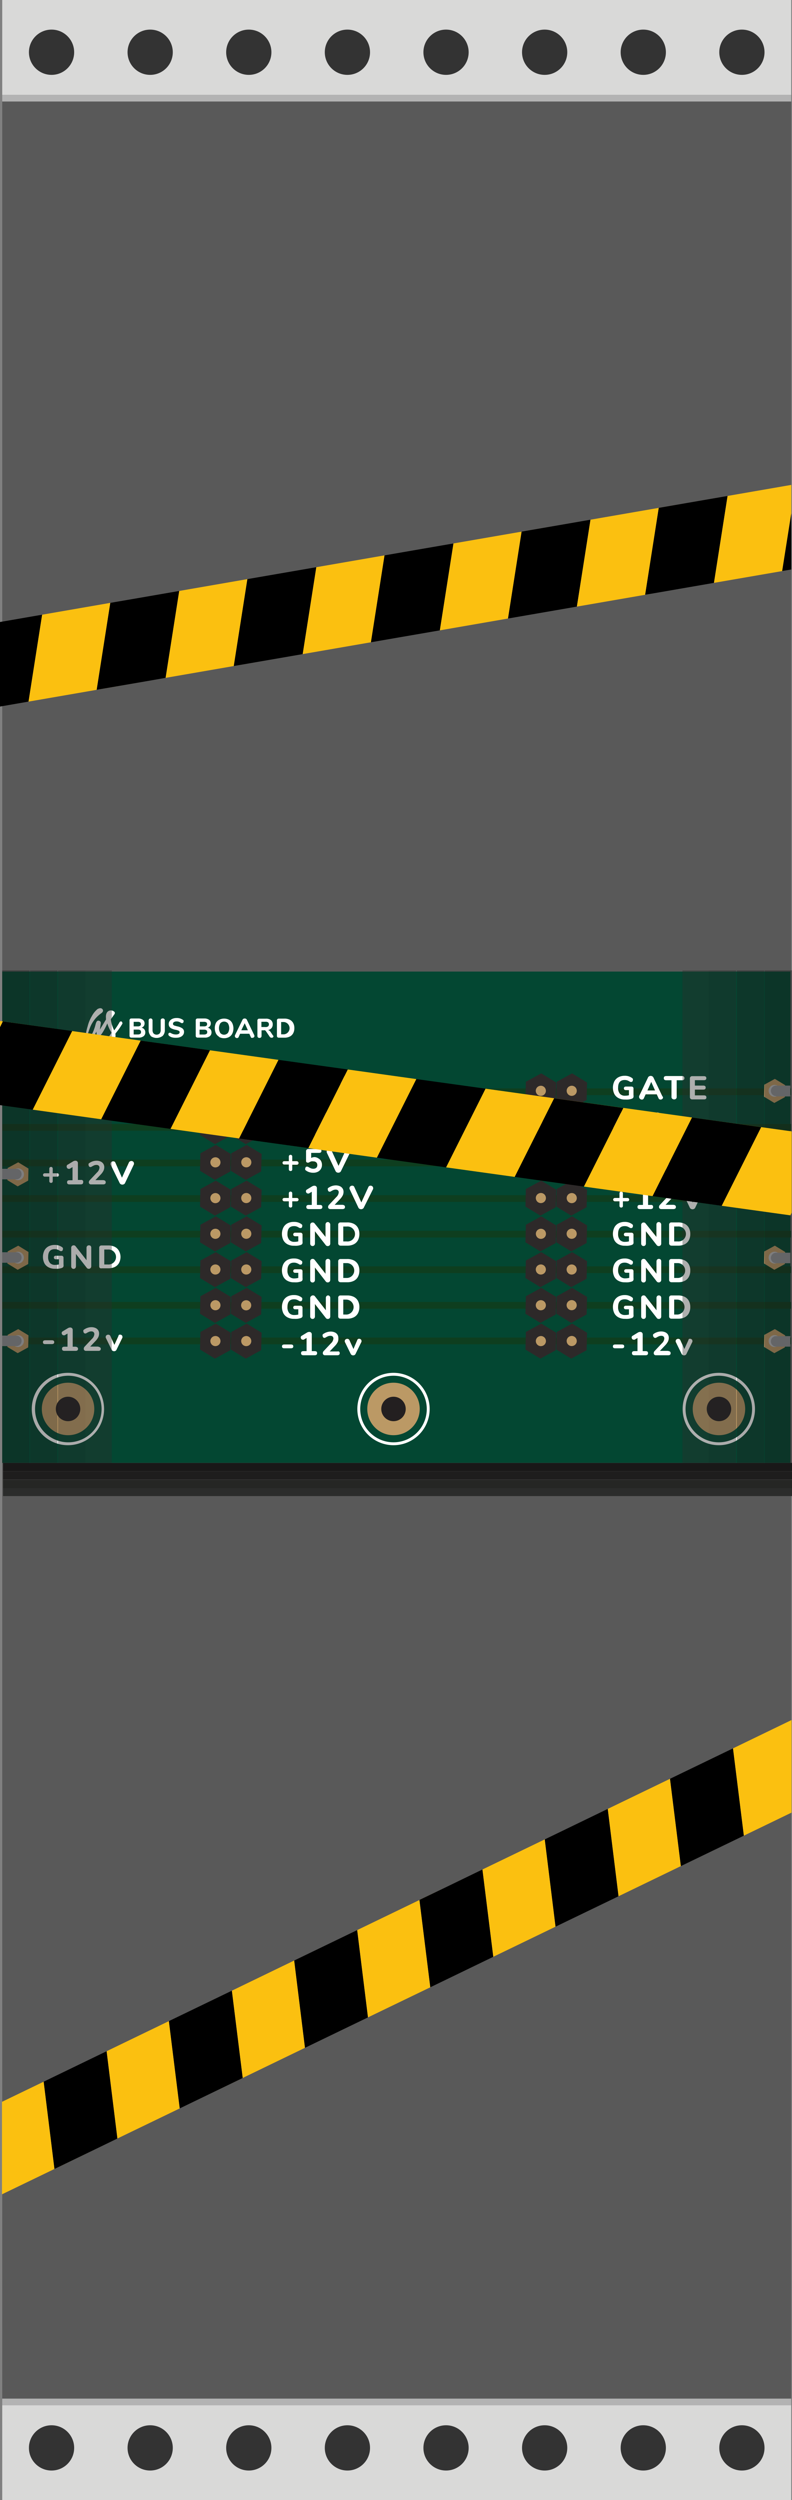 <svg xmlns="http://www.w3.org/2000/svg" width="120.46" height="380" viewBox="0 0 120.46 380">
  <rect x="0" y="0" width="120.46" height="380" fill="#808080" stroke="none"/>
  <title>as-BlankPanelSpecial3</title>
  <g id="Layer_1" data-name="Layer 1">
    <g>
      <rect id="rect1709" x="0.34" width="120" height="380" style="fill: #333;opacity: 0.5"/>
      <g>
        <rect id="rect1709-2" x="0.46" y="226.13" width="120" height="1.26" style="fill: #2b2c2b"/>
        <rect id="rect1709-3" x="0.46" y="224.92" width="120" height="1.26" style="fill: #252624"/>
        <rect id="rect1709-4" x="0.46" y="223.63" width="120" height="1.26" style="fill: #1e1d1d"/>
        <rect id="rect1709-5" x="0.46" y="222.35" width="120" height="1.26" style="fill: #191818"/>
      </g>
      <rect x="0.34" y="147.67" width="119.87" height="74.67" style="fill: #034732"/>
      <rect id="rect1806-5" x="0.34" y="165.43" width="119.97" height="1.02" style="fill: #0e3e1f"/>
      <rect id="rect1806-6" x="0.34" y="170.84" width="119.97" height="1.02" style="fill: #0e3e1f"/>
      <rect id="rect1806-7" x="0.34" y="176.25" width="119.97" height="1.02" style="fill: #0e3e1f"/>
      <rect id="rect1806-8" x="0.34" y="181.66" width="119.97" height="1.02" style="fill: #0e3e1f"/>
      <rect id="rect1806-9" x="0.34" y="187.07" width="119.97" height="1.02" style="fill: #0e3e1f"/>
      <rect id="rect1806-10" x="0.34" y="192.48" width="119.97" height="1.02" style="fill: #0e3e1f"/>
      <rect id="rect1806-11" x="0.34" y="197.89" width="119.97" height="1.02" style="fill: #0e3e1f"/>
      <rect id="rect1806-12" x="0.34" y="203.3" width="119.97" height="1.02" style="fill: #0e3e1f"/>
      <g>
        <g>
          <g>
            <polygon points="35.1 164.53 32.82 163.14 30.48 164.42 30.42 167.09 32.7 168.48 35.03 167.2 35.1 164.53" style="fill: #2d2929"/>
            <circle cx="32.44" cy="165.8" r="0.77" transform="translate(-125.73 107.32) rotate(-58.68)" style="fill: #bb9965"/>
          </g>
          <g>
            <polygon points="39.79 164.53 37.51 163.14 35.17 164.42 35.1 167.09 37.38 168.48 39.72 167.2 39.79 164.53" style="fill: #2d2929"/>
            <circle cx="37.12" cy="165.8" r="0.77" transform="translate(-123.48 111.33) rotate(-58.68)" style="fill: #bb9965"/>
          </g>
        </g>
        <g>
          <g>
            <polygon points="35.1 169.96 32.82 168.57 30.48 169.85 30.42 172.52 32.7 173.91 35.03 172.63 35.1 169.96" style="fill: #2d2929"/>
            <circle cx="32.43" cy="171.23" r="0.77" transform="translate(-130.37 109.93) rotate(-58.68)" style="fill: #bb9965"/>
          </g>
          <g>
            <polygon points="39.79 169.96 37.51 168.57 35.17 169.85 35.1 172.52 37.38 173.91 39.72 172.63 39.79 169.96" style="fill: #2d2929"/>
            <circle cx="37.12" cy="171.23" r="0.77" transform="translate(-128.12 113.94) rotate(-58.68)" style="fill: #bb9965"/>
          </g>
        </g>
        <g>
          <g>
            <polygon points="35.1 175.39 32.82 174.01 30.48 175.29 30.42 177.95 32.7 179.34 35.03 178.06 35.1 175.39" style="fill: #2d2929"/>
            <circle cx="32.43" cy="176.66" r="0.77" transform="translate(-135.01 112.54) rotate(-58.68)" style="fill: #bb9965"/>
          </g>
          <g>
            <polygon points="39.79 175.39 37.51 174.01 35.17 175.29 35.1 177.95 37.38 179.34 39.72 178.06 39.79 175.39" style="fill: #2d2929"/>
            <circle cx="37.12" cy="176.66" r="0.77" transform="translate(-132.75 116.54) rotate(-58.68)" style="fill: #bb9965"/>
          </g>
        </g>
        <g>
          <g>
            <polygon points="35.1 180.83 32.82 179.44 30.48 180.72 30.42 183.39 32.7 184.77 35.03 183.49 35.1 180.83" style="fill: #2d2929"/>
            <circle cx="32.43" cy="182.1" r="0.77" transform="translate(-139.66 115.15) rotate(-58.68)" style="fill: #bb9965"/>
          </g>
          <g>
            <polygon points="39.79 180.83 37.51 179.44 35.17 180.72 35.1 183.39 37.38 184.77 39.72 183.49 39.79 180.83" style="fill: #2d2929"/>
            <circle cx="37.13" cy="182.09" r="0.77" transform="translate(-137.4 119.16) rotate(-58.68)" style="fill: #bb9965"/>
          </g>
        </g>
        <g>
          <g>
            <polygon points="35.1 186.26 32.82 184.87 30.48 186.15 30.42 188.82 32.7 190.21 35.03 188.93 35.1 186.26" style="fill: #2d2929"/>
            <circle cx="32.43" cy="187.53" r="0.77" transform="translate(-144.3 117.75) rotate(-58.68)" style="fill: #bb9965"/>
          </g>
          <g>
            <polygon points="39.79 186.26 37.51 184.87 35.17 186.15 35.1 188.82 37.38 190.21 39.72 188.93 39.79 186.26" style="fill: #2d2929"/>
            <circle cx="37.12" cy="187.53" r="0.77" transform="translate(-142.04 121.75) rotate(-58.68)" style="fill: #bb9965"/>
          </g>
        </g>
        <g>
          <g>
            <polygon points="35.1 191.69 32.82 190.31 30.48 191.59 30.42 194.25 32.7 195.64 35.03 194.36 35.1 191.69" style="fill: #2d2929"/>
            <circle cx="32.43" cy="192.95" r="0.77" transform="translate(-148.93 120.36) rotate(-58.68)" style="fill: #bb9965"/>
          </g>
          <g>
            <polygon points="39.79 191.69 37.51 190.31 35.17 191.59 35.1 194.25 37.38 195.64 39.72 194.36 39.79 191.69" style="fill: #2d2929"/>
            <circle cx="37.12" cy="192.96" r="0.77" transform="translate(-146.68 124.36) rotate(-58.68)" style="fill: #bb9965"/>
          </g>
        </g>
        <g>
          <g>
            <polygon points="35.1 197.12 32.82 195.74 30.48 197.02 30.42 199.68 32.7 201.07 35.03 199.79 35.1 197.12" style="fill: #2d2929"/>
            <circle cx="32.43" cy="198.39" r="0.77" transform="translate(-153.57 122.96) rotate(-58.68)" style="fill: #bb9965"/>
          </g>
          <g>
            <polygon points="39.79 197.12 37.51 195.74 35.17 197.02 35.1 199.68 37.38 201.07 39.72 199.79 39.79 197.12" style="fill: #2d2929"/>
            <circle cx="37.11" cy="198.39" r="0.77" transform="translate(-151.33 126.97) rotate(-58.68)" style="fill: #bb9965"/>
          </g>
        </g>
        <g>
          <g>
            <polygon points="35.1 202.56 32.82 201.17 30.48 202.45 30.42 205.12 32.7 206.5 35.03 205.22 35.1 202.56" style="fill: #2d2929"/>
            <circle cx="32.43" cy="203.83" r="0.77" transform="translate(-158.22 125.58) rotate(-58.68)" style="fill: #bb9965"/>
          </g>
          <g>
            <polygon points="39.79 202.56 37.51 201.17 35.17 202.45 35.1 205.12 37.38 206.5 39.72 205.22 39.79 202.56" style="fill: #2d2929"/>
            <circle cx="37.12" cy="203.83" r="0.77" transform="translate(-155.97 129.59) rotate(-58.68)" style="fill: #bb9965"/>
          </g>
        </g>
      </g>
      <g>
        <g>
          <g>
            <polygon points="84.6 164.53 82.32 163.14 79.98 164.42 79.92 167.09 82.19 168.48 84.53 167.2 84.6 164.53" style="fill: #2d2929"/>
            <circle cx="81.93" cy="165.8" r="0.77" transform="translate(-101.97 149.6) rotate(-58.68)" style="fill: #bb9965"/>
          </g>
          <g>
            <polygon points="89.29 164.53 87.01 163.14 84.67 164.42 84.61 167.09 86.88 168.48 89.22 167.2 89.29 164.53" style="fill: #2d2929"/>
            <circle cx="86.62" cy="165.79" r="0.77" transform="translate(-99.7 153.61) rotate(-58.68)" style="fill: #bb9965"/>
          </g>
        </g>
        <g>
          <g>
            <polygon points="84.6 169.96 82.32 168.57 79.98 169.85 79.92 172.52 82.19 173.91 84.53 172.63 84.6 169.96" style="fill: #2d2929"/>
            <circle cx="81.93" cy="171.23" r="0.77" transform="translate(-106.61 152.21) rotate(-58.68)" style="fill: #bb9965"/>
          </g>
          <g>
            <polygon points="89.29 169.96 87.01 168.57 84.67 169.85 84.61 172.52 86.88 173.91 89.22 172.63 89.29 169.96" style="fill: #2d2929"/>
            <circle cx="86.61" cy="171.23" r="0.77" transform="translate(-104.35 156.21) rotate(-58.68)" style="fill: #bb9965"/>
          </g>
        </g>
        <g>
          <g>
            <polygon points="84.6 175.39 82.32 174.01 79.98 175.29 79.92 177.95 82.19 179.34 84.53 178.06 84.6 175.39" style="fill: #2d2929"/>
            <circle cx="81.92" cy="176.66" r="0.77" transform="translate(-111.24 154.81) rotate(-58.68)" style="fill: #bb9965"/>
          </g>
          <g>
            <polygon points="89.29 175.39 87.01 174.01 84.67 175.29 84.61 177.95 86.88 179.34 89.22 178.06 89.29 175.39" style="fill: #2d2929"/>
            <circle cx="86.61" cy="176.66" r="0.77" transform="translate(-108.99 158.82) rotate(-58.68)" style="fill: #bb9965"/>
          </g>
        </g>
        <g>
          <g>
            <polygon points="84.6 180.83 82.32 179.44 79.98 180.72 79.92 183.39 82.19 184.77 84.53 183.49 84.6 180.83" style="fill: #2d2929"/>
            <circle cx="81.93" cy="182.09" r="0.77" transform="translate(-115.88 157.43) rotate(-58.68)" style="fill: #bb9965"/>
          </g>
          <g>
            <polygon points="89.29 180.83 87.01 179.44 84.67 180.72 84.61 183.39 86.88 184.77 89.22 183.49 89.29 180.83" style="fill: #2d2929"/>
            <circle cx="86.62" cy="182.1" r="0.77" transform="translate(-113.63 161.44) rotate(-58.68)" style="fill: #bb9965"/>
          </g>
        </g>
        <g>
          <g>
            <polygon points="84.6 186.26 82.32 184.87 79.98 186.15 79.92 188.82 82.19 190.21 84.53 188.93 84.6 186.26" style="fill: #2d2929"/>
            <circle cx="81.93" cy="187.53" r="0.77" transform="translate(-120.52 160.04) rotate(-58.68)" style="fill: #bb9965"/>
          </g>
          <g>
            <polygon points="89.29 186.26 87.01 184.87 84.67 186.15 84.61 188.82 86.88 190.21 89.22 188.93 89.29 186.26" style="fill: #2d2929"/>
            <circle cx="86.62" cy="187.53" r="0.77" transform="translate(-118.28 164.04) rotate(-58.68)" style="fill: #bb9965"/>
          </g>
        </g>
        <g>
          <g>
            <polygon points="84.6 191.69 82.32 190.31 79.98 191.59 79.92 194.25 82.19 195.64 84.53 194.36 84.6 191.69" style="fill: #2d2929"/>
            <circle cx="81.93" cy="192.96" r="0.77" transform="translate(-125.17 162.64) rotate(-58.68)" style="fill: #bb9965"/>
          </g>
          <g>
            <polygon points="89.29 191.69 87.01 190.31 84.67 191.59 84.61 194.25 86.88 195.64 89.22 194.36 89.29 191.69" style="fill: #2d2929"/>
            <circle cx="86.62" cy="192.96" r="0.77" transform="translate(-122.92 166.65) rotate(-58.68)" style="fill: #bb9965"/>
          </g>
        </g>
        <g>
          <g>
            <polygon points="84.6 197.12 82.32 195.74 79.98 197.02 79.92 199.68 82.19 201.07 84.53 199.79 84.6 197.12" style="fill: #2d2929"/>
            <circle cx="81.93" cy="198.39" r="0.77" transform="translate(-129.81 165.25) rotate(-58.68)" style="fill: #bb9965"/>
          </g>
          <g>
            <polygon points="89.29 197.12 87.01 195.74 84.67 197.02 84.61 199.68 86.88 201.07 89.22 199.79 89.29 197.12" style="fill: #2d2929"/>
            <circle cx="86.62" cy="198.38" r="0.77" transform="translate(-127.55 169.25) rotate(-58.68)" style="fill: #bb9965"/>
          </g>
        </g>
        <g>
          <g>
            <polygon points="84.6 202.56 82.32 201.17 79.98 202.45 79.92 205.12 82.19 206.5 84.53 205.22 84.6 202.56" style="fill: #2d2929"/>
            <circle cx="81.93" cy="203.83" r="0.77" transform="translate(-134.45 167.87) rotate(-58.68)" style="fill: #bb9965"/>
          </g>
          <g>
            <polygon points="89.29 202.56 87.01 201.17 84.67 202.45 84.61 205.12 86.88 206.5 89.22 205.22 89.29 202.56" style="fill: #2d2929"/>
            <circle cx="86.62" cy="203.82" r="0.77" transform="translate(-132.19 171.87) rotate(-58.68)" style="fill: #bb9965"/>
          </g>
        </g>
      </g>
      <g>
        <g>
          <path d="M45.6,165.23a.28.28,0,0,1,.08.21v1a1.16,1.16,0,0,1,0,.31.35.35,0,0,1-.11.17.69.69,0,0,1-.24.11,2.88,2.88,0,0,1-.45.09,3.47,3.47,0,0,1-.48,0,2,2,0,0,1-1-.22,1.5,1.5,0,0,1-.63-.62,2.22,2.22,0,0,1,0-1.92,1.51,1.51,0,0,1,.62-.63,2,2,0,0,1,1-.22,1.8,1.8,0,0,1,1.15.36.37.37,0,0,1,.1.12.33.33,0,0,1,0,.15.35.35,0,0,1-.07.22.22.22,0,0,1-.17.09h-.12l-.13-.06a1.75,1.75,0,0,0-.38-.19,1.3,1.3,0,0,0-.38-.05q-1,0-1,1.18a1.34,1.34,0,0,0,.27.91,1,1,0,0,0,.8.3,2.26,2.26,0,0,0,.58-.07v-.78h-.46a.33.33,0,0,1-.23-.07.29.29,0,0,1,0-.4.33.33,0,0,1,.23-.07h.85A.31.31,0,0,1,45.6,165.23Z" transform="translate(0.33)" style="fill: #fff"/>
          <path d="M50.17,166.79a.3.3,0,0,1-.11.24.38.38,0,0,1-.26.1.33.33,0,0,1-.18-.05.32.32,0,0,1-.13-.16l-.27-.59H47.53l-.27.59a.32.32,0,0,1-.31.21.39.39,0,0,1-.26-.1.3.3,0,0,1-.12-.24.39.39,0,0,1,0-.16L48,163.79a.4.4,0,0,1,.17-.18.47.47,0,0,1,.48,0,.44.44,0,0,1,.17.18l1.35,2.83C50.18,166.68,50.22,166.74,50.17,166.79Zm-2.37-1.05H49l-.58-1.3Z" transform="translate(0.33)" style="fill: #fff"/>
          <path d="M51.57,167a.37.37,0,0,1-.11-.28v-2.53h-.81c-.25,0-.37-.11-.37-.32s.12-.32.37-.32H53c.25,0,.37.11.37.32s-.12.32-.37.32h-.81v2.53a.38.38,0,0,1-.1.28A.44.44,0,0,1,51.57,167Z" transform="translate(0.33)" style="fill: #fff"/>
          <path d="M54.36,167a.36.36,0,0,1-.09-.27v-2.79a.33.33,0,0,1,.29-.37H56.4c.25,0,.37.1.37.3s-.12.31-.37.31H55V165h1.27c.25,0,.37.1.37.31s-.12.3-.37.3H55v.88h1.4c.25,0,.37.1.37.31s-.12.3-.37.3H54.63A.36.36,0,0,1,54.36,167Z" transform="translate(0.33)" style="fill: #fff"/>
        </g>
        <g>
          <path d="M43.37,172.48a1.48,1.48,0,0,1-.6-.63,2.29,2.29,0,0,1,0-1.92,1.49,1.49,0,0,1,.6-.63,2,2,0,0,1,2,.14.37.37,0,0,1,.1.12.32.32,0,0,1,0,.15.35.35,0,0,1-.07.22.22.22,0,0,1-.18.09H45.1L45,170a1.65,1.65,0,0,0-.37-.19,1.11,1.11,0,0,0-.37-.06.87.87,0,0,0-.72.3,1.38,1.38,0,0,0-.24.89q0,1.19,1,1.19a1.06,1.06,0,0,0,.35-.06,2.31,2.31,0,0,0,.38-.19l.13-.06h.12a.22.22,0,0,1,.18.09.36.36,0,0,1,.07.22.33.33,0,0,1,0,.15.37.37,0,0,1-.1.12,2,2,0,0,1-2,.14Z" transform="translate(0.33)" style="fill: #fff"/>
          <path d="M49.18,169.15a.35.35,0,0,1,.19-.05.41.41,0,0,1,.27.1.31.31,0,0,1,.12.24.36.36,0,0,1,0,.15l-1.35,2.85a.39.39,0,0,1-.17.18.49.49,0,0,1-.48,0,.39.39,0,0,1-.17-.18l-1.35-2.85a.32.32,0,0,1,0-.14.31.31,0,0,1,.13-.25.44.44,0,0,1,.28-.1.36.36,0,0,1,.19.05.33.33,0,0,1,.13.16l1,2.34,1-2.34A.33.33,0,0,1,49.18,169.15Z" transform="translate(0.33)" style="fill: #fff"/>
        </g>
        <g>
          <path d="M45,176.59a.24.24,0,0,1,.08.18.26.26,0,0,1-.26.26h-.7v.71a.24.24,0,0,1-.07.18.28.28,0,0,1-.37,0,.25.25,0,0,1-.08-.18V177h-.7a.26.26,0,0,1-.26-.26.24.24,0,0,1,.08-.18.25.25,0,0,1,.18-.07h.7v-.71a.26.26,0,0,1,.52,0s0,0,0,0v.71h.7A.25.25,0,0,1,45,176.59Z" transform="translate(0.33)" style="fill: #fff"/>
          <path d="M48.1,176.07a1,1,0,0,1,.4.4,1.22,1.22,0,0,1,.14.59,1.16,1.16,0,0,1-.17.62,1.12,1.12,0,0,1-.46.42,1.52,1.52,0,0,1-.69.15,2,2,0,0,1-.61-.09,1.62,1.62,0,0,1-.51-.26.34.34,0,0,1-.11-.12.62.62,0,0,1,.07-.37.22.22,0,0,1,.18-.09h.11l.13.06a2.72,2.72,0,0,0,.37.19.93.93,0,0,0,.36.07.67.67,0,0,0,.46-.14.52.52,0,0,0,.16-.42.53.53,0,0,0-.16-.41.62.62,0,0,0-.44-.15,1.06,1.06,0,0,0-.31,0,1.38,1.38,0,0,0-.31.14.42.42,0,0,1-.21.06.29.29,0,0,1-.2-.07.24.24,0,0,1-.08-.19V175a.33.33,0,0,1,.3-.36h1.67c.25,0,.37.1.37.29s-.12.3-.37.3H47V176a1.13,1.13,0,0,1,.56-.13A1.17,1.17,0,0,1,48.1,176.07Z" transform="translate(0.33)" style="fill: #fff"/>
          <path d="M52.34,174.71a.35.35,0,0,1,.19-.05.41.41,0,0,1,.27.1.31.31,0,0,1,.12.25.35.35,0,0,1,0,.15L51.53,178a.4.4,0,0,1-.17.18.49.49,0,0,1-.48,0,.4.4,0,0,1-.17-.18l-1.35-2.85a.32.32,0,0,1,0-.15.31.31,0,0,1,.13-.25.44.44,0,0,1,.28-.1.37.37,0,0,1,.19.05.32.32,0,0,1,.13.16l1.07,2.34,1.07-2.34A.33.33,0,0,1,52.34,174.71Z" transform="translate(0.33)" style="fill: #fff"/>
        </g>
        <g>
          <path d="M45,182.15a.25.25,0,0,1,.08.18.26.26,0,0,1-.26.26h-.7v.7a.24.24,0,0,1-.07.18.26.26,0,0,1-.19.07.25.25,0,0,1-.18-.07.24.24,0,0,1-.08-.18v-.7h-.7a.26.26,0,0,1-.26-.26.25.25,0,0,1,.08-.18.26.26,0,0,1,.18-.07h.7v-.71a.26.26,0,0,1,.26-.26.26.26,0,0,1,.26.26v.71h.7A.26.26,0,0,1,45,182.15Z" transform="translate(0.33)" style="fill: #fff"/>
          <path d="M48.7,183.45q0,.31-.37.32h-1.7q-.37,0-.37-.32t.37-.31h.46v-2l-.44.26a.29.29,0,0,1-.15,0,.27.27,0,0,1-.21-.1.36.36,0,0,1-.09-.24.29.29,0,0,1,.15-.26l.79-.48a.68.68,0,0,1,.35-.1.36.36,0,0,1,.38.38v2.54h.46Q48.7,183.14,48.7,183.45Z" transform="translate(0.33)" style="fill: #fff"/>
          <path d="M52.14,183.45q0,.31-.37.32H49.91a.34.34,0,0,1-.25-.09.31.31,0,0,1-.09-.23.47.47,0,0,1,.15-.33l1.1-1.17a1.1,1.1,0,0,0,.37-.72.4.4,0,0,0-.12-.31.47.47,0,0,0-.33-.11.93.93,0,0,0-.35.06,3,3,0,0,0-.37.19l-.13.07h-.1a.22.22,0,0,1-.18-.1.36.36,0,0,1-.08-.23.33.33,0,0,1,0-.16.31.31,0,0,1,.11-.11,1.94,1.94,0,0,1,1.1-.36,1.51,1.51,0,0,1,.62.12.94.94,0,0,1,.41.34.92.92,0,0,1,.15.51,1.26,1.26,0,0,1-.13.57,2.48,2.48,0,0,1-.43.58l-.79.83h1.16Q52.14,183.14,52.14,183.45Z" transform="translate(0.33)" style="fill: #fff"/>
          <path d="M55.84,180.26a.35.35,0,0,1,.19-.05.41.41,0,0,1,.27.1.31.31,0,0,1,.12.25.35.35,0,0,1,0,.15L55,183.55a.4.4,0,0,1-.17.18.49.49,0,0,1-.48,0,.4.4,0,0,1-.17-.18l-1.35-2.85a.32.32,0,0,1,0-.14.31.31,0,0,1,.13-.25.44.44,0,0,1,.28-.1.37.37,0,0,1,.19.05.33.33,0,0,1,.13.16l1.07,2.34,1.07-2.34A.34.34,0,0,1,55.84,180.26Z" transform="translate(0.33)" style="fill: #fff"/>
        </g>
        <g>
          <path d="M45.6,187.45a.28.28,0,0,1,.08.21v1a1.17,1.17,0,0,1,0,.31.35.35,0,0,1-.11.17.71.71,0,0,1-.24.11,2.89,2.89,0,0,1-.45.09,3.47,3.47,0,0,1-.48,0,2,2,0,0,1-1-.22,1.5,1.5,0,0,1-.63-.62,2.22,2.22,0,0,1,0-1.93,1.5,1.5,0,0,1,.62-.63,2,2,0,0,1,1-.22,1.8,1.8,0,0,1,1.15.36.37.37,0,0,1,.1.12.33.33,0,0,1,0,.15.36.36,0,0,1-.07.22.22.22,0,0,1-.17.09h-.12l-.13-.06a1.71,1.71,0,0,0-.38-.19,1.27,1.27,0,0,0-.38-.05q-1,0-1,1.18a1.34,1.34,0,0,0,.27.91,1,1,0,0,0,.8.3,2.31,2.31,0,0,0,.58-.07v-.78h-.46a.33.33,0,0,1-.23-.07.29.29,0,0,1,0-.4.33.33,0,0,1,.23-.07h.85A.31.31,0,0,1,45.6,187.45Z" transform="translate(0.33)" style="fill: #fff"/>
          <path d="M49.8,185.88a.38.38,0,0,1,.1.28V189a.39.39,0,0,1-.1.28.39.39,0,0,1-.56,0l-1.67-2.14V189a.4.4,0,0,1-.1.28.36.36,0,0,1-.52,0,.39.39,0,0,1-.1-.28v-2.8a.38.38,0,0,1,.1-.28.35.35,0,0,1,.27-.11.34.34,0,0,1,.29.13L49.18,188v-1.87a.39.39,0,0,1,.1-.28.34.34,0,0,1,.26-.11A.35.35,0,0,1,49.8,185.88Z" transform="translate(0.33)" style="fill: #fff"/>
          <path d="M51.2,189.22a.37.37,0,0,1-.09-.27v-2.79a.33.33,0,0,1,.3-.36h1.07a2.16,2.16,0,0,1,1,.21,1.47,1.47,0,0,1,.63.61,1.91,1.91,0,0,1,.22.94,2,2,0,0,1-.22.95,1.46,1.46,0,0,1-.63.61,2.19,2.19,0,0,1-1,.21h-1A.37.37,0,0,1,51.2,189.22Zm1.22-.53a1.14,1.14,0,1,0,0-2.27h-.54v2.27Z" transform="translate(0.33)" style="fill: #fff"/>
        </g>
        <g>
          <path d="M45.6,193a.28.28,0,0,1,.08.21v1a1.16,1.16,0,0,1,0,.31.35.35,0,0,1-.11.18.69.69,0,0,1-.24.11,2.77,2.77,0,0,1-.45.09,3.47,3.47,0,0,1-.48,0,2,2,0,0,1-1-.22,1.5,1.5,0,0,1-.63-.62,2.22,2.22,0,0,1,0-1.93,1.5,1.5,0,0,1,.62-.63,2,2,0,0,1,1-.22,1.8,1.8,0,0,1,1.15.36.37.37,0,0,1,.1.12.33.33,0,0,1,0,.15.36.36,0,0,1-.07.22.22.22,0,0,1-.17.09h-.12l-.13-.07a1.7,1.7,0,0,0-.38-.18,1.27,1.27,0,0,0-.38-.06q-1,0-1,1.19a1.34,1.34,0,0,0,.27.91,1,1,0,0,0,.8.3,2.26,2.26,0,0,0,.58-.08v-.77h-.46a.33.33,0,0,1-.23-.07.29.29,0,0,1,0-.4.33.33,0,0,1,.23-.07h.85A.31.31,0,0,1,45.6,193Z" transform="translate(0.33)" style="fill: #fff"/>
          <path d="M49.8,191.43a.39.39,0,0,1,.1.28v2.81a.39.39,0,0,1-.1.28.39.39,0,0,1-.56,0l-1.67-2.15v1.89a.41.41,0,0,1-.1.28.36.36,0,0,1-.52,0,.39.39,0,0,1-.1-.28v-2.81a.39.39,0,0,1,.1-.28.35.35,0,0,1,.27-.11.34.34,0,0,1,.29.13l1.67,2.13v-1.87a.39.39,0,0,1,.1-.28.34.34,0,0,1,.26-.11A.36.36,0,0,1,49.8,191.43Z" transform="translate(0.33)" style="fill: #fff"/>
          <path d="M51.2,194.78a.37.37,0,0,1-.09-.27v-2.79a.33.33,0,0,1,.3-.36h1.07a2.16,2.16,0,0,1,1,.21,1.47,1.47,0,0,1,.63.6,1.92,1.92,0,0,1,.22.95,2,2,0,0,1-.22.95,1.45,1.45,0,0,1-.63.61,2.17,2.17,0,0,1-1,.21h-1A.37.37,0,0,1,51.2,194.78Zm1.22-.54a1.13,1.13,0,0,0,0-2.26h-.54v2.26Z" transform="translate(0.33)" style="fill: #fff"/>
        </g>
        <g>
          <path d="M45.6,198.56a.28.28,0,0,1,.08.21v1a1.16,1.16,0,0,1,0,.31.35.35,0,0,1-.11.17.69.69,0,0,1-.24.11,2.88,2.88,0,0,1-.45.09,3.47,3.47,0,0,1-.48,0,2,2,0,0,1-1-.22,1.5,1.5,0,0,1-.63-.62,2.22,2.22,0,0,1,0-1.92,1.51,1.51,0,0,1,.62-.63,2,2,0,0,1,1-.22,1.8,1.8,0,0,1,1.15.36.37.37,0,0,1,.1.12.33.33,0,0,1,0,.15.35.35,0,0,1-.07.22.22.22,0,0,1-.17.09h-.12l-.13-.06a1.75,1.75,0,0,0-.38-.19,1.3,1.3,0,0,0-.38-.05q-1,0-1,1.18a1.34,1.34,0,0,0,.27.91,1,1,0,0,0,.8.3,2.26,2.26,0,0,0,.58-.07V199h-.46a.33.33,0,0,1-.23-.07.29.29,0,0,1,0-.4.33.33,0,0,1,.23-.07h.85A.31.31,0,0,1,45.6,198.56Z" transform="translate(0.33)" style="fill: #fff"/>
          <path d="M49.8,197a.38.38,0,0,1,.1.28v2.8a.39.39,0,0,1-.1.28.35.35,0,0,1-.27.11.36.36,0,0,1-.29-.13l-1.67-2.14v1.88a.4.4,0,0,1-.1.28.36.36,0,0,1-.52,0,.39.39,0,0,1-.1-.28v-2.8A.38.38,0,0,1,47,197a.35.35,0,0,1,.27-.11.34.34,0,0,1,.29.13l1.67,2.13v-1.87a.39.39,0,0,1,.1-.28.34.34,0,0,1,.26-.11A.35.35,0,0,1,49.8,197Z" transform="translate(0.33)" style="fill: #fff"/>
          <path d="M51.2,200.33a.37.37,0,0,1-.09-.27v-2.79a.33.33,0,0,1,.28-.37h1.09a2.18,2.18,0,0,1,1,.21,1.47,1.47,0,0,1,.63.61,1.91,1.91,0,0,1,.22.94,2,2,0,0,1-.22.95,1.46,1.46,0,0,1-.63.61,2.19,2.19,0,0,1-1,.21h-1A.37.37,0,0,1,51.2,200.33Zm1.22-.53a1.14,1.14,0,0,0,0-2.27h-.54v2.27Z" transform="translate(0.33)" style="fill: #fff"/>
        </g>
        <g>
          <path d="M42.56,204.64c0-.2.12-.29.36-.29h1c.24,0,.36.1.36.29s-.12.29-.36.29h-1Q42.56,204.94,42.56,204.64Z" transform="translate(0.33)" style="fill: #fff"/>
          <path d="M47.9,205.67c0,.21-.12.32-.37.32h-1.7q-.37,0-.37-.32t.37-.31h.47v-2l-.44.26a.29.29,0,0,1-.15,0,.27.27,0,0,1-.21-.1.36.36,0,0,1-.09-.24.29.29,0,0,1,.16-.26l.79-.48a.68.68,0,0,1,.35-.1.36.36,0,0,1,.38.38v2.54h.46C47.78,205.36,47.9,205.46,47.9,205.67Z" transform="translate(0.33)" style="fill: #fff"/>
          <path d="M51.34,205.67c0,.21-.12.32-.37.32H49.11a.33.33,0,0,1-.25-.09.31.31,0,0,1-.09-.23.46.46,0,0,1,.14-.33l1.1-1.17a1.11,1.11,0,0,0,.37-.72.41.41,0,0,0-.12-.31.47.47,0,0,0-.33-.11.92.92,0,0,0-.35.06,2.87,2.87,0,0,0-.37.19l-.13.07H49a.22.22,0,0,1-.18-.1.36.36,0,0,1-.08-.23.34.34,0,0,1,0-.16.31.31,0,0,1,.11-.11,1.86,1.86,0,0,1,.52-.26,1.84,1.84,0,0,1,.59-.1,1.5,1.5,0,0,1,.62.12.93.93,0,0,1,.41.34.92.92,0,0,1,.14.51,1.26,1.26,0,0,1-.1.64,2.48,2.48,0,0,1-.43.58l-.79.83H51C51.21,205.36,51.34,205.46,51.34,205.67Z" transform="translate(0.33)" style="fill: #fff"/>
          <path d="M54.11,203.53a.32.32,0,0,1,.18-.05.38.38,0,0,1,.25.09.28.28,0,0,1,.11.22.32.32,0,0,1,0,.15l-.9,1.84a.37.37,0,0,1-.15.17.44.44,0,0,1-.43,0,.39.39,0,0,1-.16-.17l-.9-1.84a.35.35,0,0,1,0-.13.29.29,0,0,1,.12-.23.41.41,0,0,1,.26-.09.35.35,0,0,1,.19.05.36.36,0,0,1,.14.16l.61,1.34L54,203.7A.36.36,0,0,1,54.11,203.53Z" transform="translate(0.33)" style="fill: #fff"/>
        </g>
      </g>
      <g>
        <g>
          <path d="M95.94,165.23a.28.28,0,0,1,.08.21v1a1.16,1.16,0,0,1,0,.31.35.35,0,0,1-.11.17.69.69,0,0,1-.24.11,2.88,2.88,0,0,1-.45.09,3.47,3.47,0,0,1-.48,0,2,2,0,0,1-1-.22,1.5,1.5,0,0,1-.63-.62,2.22,2.22,0,0,1,0-1.92,1.51,1.51,0,0,1,.62-.63,2,2,0,0,1,.95-.22,1.8,1.8,0,0,1,1.15.36.37.37,0,0,1,.1.12.33.33,0,0,1,0,.15.35.35,0,0,1-.07.22.22.22,0,0,1-.17.09h-.12l-.13-.06a1.75,1.75,0,0,0-.38-.19,1.3,1.3,0,0,0-.38-.05q-1,0-1,1.18a1.34,1.34,0,0,0,.27.91,1,1,0,0,0,.8.3,2.26,2.26,0,0,0,.58-.07v-.78h-.46a.33.33,0,0,1-.23-.07.29.29,0,0,1,0-.4.33.33,0,0,1,.23-.07h.85A.31.31,0,0,1,95.94,165.23Z" transform="translate(0.33)" style="fill: #fff"/>
          <path d="M100.51,166.79a.3.3,0,0,1-.11.24.38.38,0,0,1-.26.1.33.33,0,0,1-.18-.05.32.32,0,0,1-.13-.16l-.27-.59H97.87l-.27.59a.32.32,0,0,1-.31.21A.39.39,0,0,1,97,167a.3.3,0,0,1-.12-.24.39.39,0,0,1,0-.16l1.35-2.83a.4.4,0,0,1,.17-.18.47.47,0,0,1,.48,0,.44.44,0,0,1,.17.18l1.35,2.83A.41.41,0,0,1,100.51,166.79Zm-2.37-1.05H99.3l-.58-1.3Z" transform="translate(0.33)" style="fill: #fff"/>
          <path d="M101.91,167a.37.37,0,0,1-.11-.28v-2.53H101c-.25,0-.37-.11-.37-.32s.12-.32.37-.32h2.4c.25,0,.37.11.37.32s-.12.32-.37.32h-.81v2.53a.38.38,0,0,1-.1.28.44.44,0,0,1-.57,0Z" transform="translate(0.33)" style="fill: #fff"/>
          <path d="M104.69,167a.36.36,0,0,1-.09-.27v-2.79a.33.33,0,0,1,.29-.37h1.84c.25,0,.37.1.37.3s-.12.31-.37.31h-1.37V165h1.27c.25,0,.37.1.37.31s-.12.3-.37.3h-1.27v.88h1.38c.25,0,.37.1.37.31s-.12.3-.37.3H105A.36.36,0,0,1,104.69,167Z" transform="translate(0.33)" style="fill: #fff"/>
        </g>
        <g>
          <path d="M93.7,172.48a1.48,1.48,0,0,1-.6-.63,2.29,2.29,0,0,1,0-1.92,1.49,1.49,0,0,1,.6-.63,2,2,0,0,1,2,.14.37.37,0,0,1,.1.12.32.32,0,0,1,0,.15.35.35,0,0,1-.07.22.22.22,0,0,1-.18.09h-.12l-.12-.06a1.65,1.65,0,0,0-.37-.19,1.11,1.11,0,0,0-.37-.06.87.87,0,0,0-.72.3,1.38,1.38,0,0,0-.24.89q0,1.19,1,1.19A1.06,1.06,0,0,0,95,172a2.31,2.31,0,0,0,.38-.19l.13-.06h.12a.22.22,0,0,1,.18.09.36.36,0,0,1,.07.22.33.33,0,0,1,0,.15.37.37,0,0,1-.1.12,2,2,0,0,1-2,.14Z" transform="translate(0.33)" style="fill: #fff"/>
          <path d="M99.51,169.15a.35.35,0,0,1,.19-.05.41.41,0,0,1,.27.1.31.31,0,0,1,.12.24.36.36,0,0,1,0,.15l-1.35,2.85a.39.39,0,0,1-.17.18.49.49,0,0,1-.48,0,.39.39,0,0,1-.17-.18l-1.35-2.85a.32.32,0,0,1,0-.14.31.31,0,0,1,.13-.25.44.44,0,0,1,.28-.1.36.36,0,0,1,.19.05.33.33,0,0,1,.13.16l1.07,2.34,1.07-2.34A.33.33,0,0,1,99.51,169.15Z" transform="translate(0.33)" style="fill: #fff"/>
        </g>
        <g>
          <path d="M95.29,176.59a.24.24,0,0,1,.08.18.26.26,0,0,1-.26.26h-.7v.71a.24.24,0,0,1-.07.18.28.28,0,0,1-.37,0,.25.25,0,0,1-.08-.18V177h-.7a.26.26,0,0,1-.26-.26.24.24,0,0,1,.08-.18.25.25,0,0,1,.18-.07h.7v-.71a.26.26,0,0,1,.52,0s0,0,0,0v.71h.7A.25.25,0,0,1,95.29,176.59Z" transform="translate(0.33)" style="fill: #fff"/>
          <path d="M98.43,176.07a1,1,0,0,1,.4.4,1.22,1.22,0,0,1,.14.59,1.16,1.16,0,0,1-.17.62,1.12,1.12,0,0,1-.46.42,1.52,1.52,0,0,1-.69.15,2,2,0,0,1-.61-.09,1.62,1.62,0,0,1-.51-.26.34.34,0,0,1-.11-.12.62.62,0,0,1,.07-.37.22.22,0,0,1,.18-.09h.11l.13.06a2.72,2.72,0,0,0,.37.19.93.93,0,0,0,.36.07.67.67,0,0,0,.46-.14.52.52,0,0,0,.16-.42.53.53,0,0,0-.16-.41.62.62,0,0,0-.44-.15,1.06,1.06,0,0,0-.31,0,1.38,1.38,0,0,0-.31.14.42.42,0,0,1-.21.06.29.29,0,0,1-.2-.07.24.24,0,0,1-.08-.19V175a.33.33,0,0,1,.3-.36h1.67c.25,0,.37.1.37.29s-.12.3-.37.3H97.29V176a1.13,1.13,0,0,1,.56-.13A1.17,1.17,0,0,1,98.43,176.07Z" transform="translate(0.33)" style="fill: #fff"/>
          <path d="M102.67,174.71a.35.35,0,0,1,.19-.05.41.41,0,0,1,.27.1.31.31,0,0,1,.12.25.35.35,0,0,1,0,.15L101.87,178a.4.4,0,0,1-.17.18.49.49,0,0,1-.48,0,.4.4,0,0,1-.17-.18l-1.35-2.85a.32.32,0,0,1,0-.15.31.31,0,0,1,.13-.25.44.44,0,0,1,.28-.1.37.37,0,0,1,.19.05.32.32,0,0,1,.13.16l1.07,2.34,1.07-2.34A.33.33,0,0,1,102.67,174.71Z" transform="translate(0.33)" style="fill: #fff"/>
        </g>
        <g>
          <path d="M95.29,182.15a.25.25,0,0,1,.08.18.26.26,0,0,1-.26.26h-.7v.7a.24.24,0,0,1-.07.18.26.26,0,0,1-.19.07.25.25,0,0,1-.18-.07.24.24,0,0,1-.08-.18v-.7h-.7a.26.26,0,0,1-.26-.26.25.25,0,0,1,.08-.18.26.26,0,0,1,.18-.07h.7v-.71a.26.26,0,0,1,.26-.26.26.26,0,0,1,.26.26v.71h.7A.26.26,0,0,1,95.29,182.15Z" transform="translate(0.33)" style="fill: #fff"/>
          <path d="M99,183.45q0,.31-.37.32H97q-.37,0-.37-.32t.37-.31h.46v-2l-.44.26a.29.29,0,0,1-.15,0,.27.27,0,0,1-.21-.1.36.36,0,0,1-.09-.24.29.29,0,0,1,.15-.26l.79-.48a.68.68,0,0,1,.35-.1.36.36,0,0,1,.38.38v2.54h.46A.27.27,0,0,1,99,183.45Z" transform="translate(0.33)" style="fill: #fff"/>
          <path d="M102.47,183.45q0,.31-.37.32h-1.86a.34.34,0,0,1-.25-.09.31.31,0,0,1-.09-.23.47.47,0,0,1,.15-.33l1.1-1.17a1.1,1.1,0,0,0,.37-.72.4.4,0,0,0-.12-.31.47.47,0,0,0-.33-.11.93.93,0,0,0-.35.06,3,3,0,0,0-.37.19l-.13.07h-.1a.22.22,0,0,1-.18-.1.36.36,0,0,1-.08-.23.33.33,0,0,1,0-.16.31.31,0,0,1,.11-.11,1.94,1.94,0,0,1,1.1-.36,1.51,1.51,0,0,1,.62.12.94.94,0,0,1,.41.34.92.92,0,0,1,.15.51,1.26,1.26,0,0,1-.13.57,2.48,2.48,0,0,1-.43.58l-.79.83h1.16Q102.47,183.14,102.47,183.45Z" transform="translate(0.33)" style="fill: #fff"/>
          <path d="M106.18,180.26a.35.35,0,0,1,.19-.05.41.41,0,0,1,.27.1.31.31,0,0,1,.12.25.35.35,0,0,1,0,.15l-1.35,2.85a.4.4,0,0,1-.17.18.49.49,0,0,1-.48,0,.4.4,0,0,1-.17-.18l-1.35-2.85a.32.32,0,0,1,0-.14.31.31,0,0,1,.13-.25.44.44,0,0,1,.28-.1.37.37,0,0,1,.19.05.33.33,0,0,1,.13.16l1.07,2.34,1.07-2.34A.34.34,0,0,1,106.18,180.26Z" transform="translate(0.33)" style="fill: #fff"/>
        </g>
        <g>
          <path d="M95.94,187.45a.28.28,0,0,1,.08.21v1a1.17,1.17,0,0,1,0,.31.35.35,0,0,1-.11.17.71.71,0,0,1-.24.11,2.89,2.89,0,0,1-.45.09,3.47,3.47,0,0,1-.48,0,2,2,0,0,1-1-.22,1.5,1.5,0,0,1-.63-.62,2.22,2.22,0,0,1,0-1.93,1.5,1.5,0,0,1,.62-.63,2,2,0,0,1,.95-.22,1.8,1.8,0,0,1,1.15.36.37.37,0,0,1,.1.12.33.33,0,0,1,0,.15.36.36,0,0,1-.07.22.22.22,0,0,1-.17.09h-.12l-.13-.06a1.71,1.71,0,0,0-.38-.19,1.27,1.27,0,0,0-.38-.05q-1,0-1,1.18a1.34,1.34,0,0,0,.27.91,1,1,0,0,0,.8.3,2.31,2.31,0,0,0,.58-.07v-.78h-.46a.33.33,0,0,1-.23-.07.29.29,0,0,1,0-.4.33.33,0,0,1,.23-.07h.85A.31.31,0,0,1,95.94,187.45Z" transform="translate(0.33)" style="fill: #fff"/>
          <path d="M100.14,185.88a.38.38,0,0,1,.1.28V189a.39.39,0,0,1-.1.28.39.39,0,0,1-.56,0l-1.67-2.14V189a.4.4,0,0,1-.1.28.36.36,0,0,1-.52,0,.39.39,0,0,1-.1-.28v-2.8a.38.38,0,0,1,.1-.28.35.35,0,0,1,.27-.11.34.34,0,0,1,.29.13L99.51,188v-1.87a.39.39,0,0,1,.1-.28.34.34,0,0,1,.26-.11A.35.35,0,0,1,100.14,185.88Z" transform="translate(0.33)" style="fill: #fff"/>
          <path d="M101.53,189.22a.37.37,0,0,1-.09-.27v-2.79a.33.33,0,0,1,.3-.36h1.07a2.16,2.16,0,0,1,1,.21,1.47,1.47,0,0,1,.63.61,1.91,1.91,0,0,1,.22.94,2,2,0,0,1-.22.95,1.46,1.46,0,0,1-.63.61,2.19,2.19,0,0,1-1,.21h-1A.37.37,0,0,1,101.53,189.22Zm1.22-.53a1.14,1.14,0,1,0,0-2.27h-.54v2.27Z" transform="translate(0.33)" style="fill: #fff"/>
        </g>
        <g>
          <path d="M95.94,193a.28.28,0,0,1,.08.21v1a1.16,1.16,0,0,1,0,.31.35.35,0,0,1-.11.18.69.69,0,0,1-.24.11,2.77,2.77,0,0,1-.45.09,3.47,3.47,0,0,1-.48,0,2,2,0,0,1-1-.22,1.5,1.5,0,0,1-.63-.62,2.22,2.22,0,0,1,0-1.93,1.5,1.5,0,0,1,.62-.63,2,2,0,0,1,.95-.22,1.8,1.8,0,0,1,1.15.36.37.37,0,0,1,.1.12.33.33,0,0,1,0,.15.36.36,0,0,1-.07.22.22.22,0,0,1-.17.09h-.12l-.13-.07a1.7,1.7,0,0,0-.38-.18,1.27,1.27,0,0,0-.38-.06q-1,0-1,1.19A1.34,1.34,0,0,0,94,194a1,1,0,0,0,.8.3,2.26,2.26,0,0,0,.58-.08v-.77h-.46a.33.33,0,0,1-.23-.07.29.29,0,0,1,0-.4.33.33,0,0,1,.23-.07h.85A.31.31,0,0,1,95.94,193Z" transform="translate(0.33)" style="fill: #fff"/>
          <path d="M100.14,191.43a.39.39,0,0,1,.1.28v2.81a.39.39,0,0,1-.1.28.39.39,0,0,1-.56,0l-1.67-2.15v1.89a.41.41,0,0,1-.1.28.36.36,0,0,1-.52,0,.39.39,0,0,1-.1-.28v-2.81a.39.39,0,0,1,.1-.28.35.35,0,0,1,.27-.11.34.34,0,0,1,.29.13l1.67,2.13v-1.87a.39.39,0,0,1,.1-.28.34.34,0,0,1,.26-.11A.36.36,0,0,1,100.14,191.43Z" transform="translate(0.33)" style="fill: #fff"/>
          <path d="M101.53,194.78a.37.37,0,0,1-.09-.27v-2.79a.33.33,0,0,1,.3-.36h1.07a2.16,2.16,0,0,1,1,.21,1.47,1.47,0,0,1,.63.6,1.92,1.92,0,0,1,.22.95,2,2,0,0,1-.22.95,1.45,1.45,0,0,1-.63.61,2.17,2.17,0,0,1-1,.21h-1A.37.37,0,0,1,101.53,194.78Zm1.22-.54a1.13,1.13,0,0,0,0-2.26h-.54v2.26Z" transform="translate(0.33)" style="fill: #fff"/>
        </g>
        <g>
          <path d="M95.94,198.56a.28.28,0,0,1,.08.21v1a1.16,1.16,0,0,1,0,.31.35.35,0,0,1-.11.17.69.69,0,0,1-.24.11,2.88,2.88,0,0,1-.45.09,3.47,3.47,0,0,1-.48,0,2,2,0,0,1-1-.22,1.5,1.5,0,0,1-.63-.62,2.22,2.22,0,0,1,0-1.92,1.51,1.51,0,0,1,.62-.63,2,2,0,0,1,.95-.22,1.8,1.8,0,0,1,1.15.36.37.37,0,0,1,.1.12.33.33,0,0,1,0,.15.35.35,0,0,1-.07.22.22.22,0,0,1-.17.09h-.12l-.13-.06a1.75,1.75,0,0,0-.38-.19,1.3,1.3,0,0,0-.38-.05q-1,0-1,1.18a1.34,1.34,0,0,0,.27.91,1,1,0,0,0,.8.3,2.26,2.26,0,0,0,.58-.07V199h-.46a.33.33,0,0,1-.23-.07.29.29,0,0,1,0-.4.33.33,0,0,1,.23-.07h.85A.31.31,0,0,1,95.94,198.56Z" transform="translate(0.33)" style="fill: #fff"/>
          <path d="M100.14,197a.38.38,0,0,1,.1.28v2.8a.39.39,0,0,1-.1.28.35.35,0,0,1-.27.11.36.36,0,0,1-.29-.13l-1.67-2.14v1.88a.4.4,0,0,1-.1.28.36.36,0,0,1-.52,0,.39.39,0,0,1-.1-.28v-2.8a.38.38,0,0,1,.1-.28.35.35,0,0,1,.27-.11.34.34,0,0,1,.29.13l1.67,2.13v-1.87a.39.39,0,0,1,.1-.28.34.34,0,0,1,.26-.11A.35.35,0,0,1,100.14,197Z" transform="translate(0.33)" style="fill: #fff"/>
          <path d="M101.53,200.33a.37.37,0,0,1-.09-.27v-2.79a.33.33,0,0,1,.28-.37h1.09a2.18,2.18,0,0,1,1,.21,1.47,1.47,0,0,1,.63.61,1.91,1.91,0,0,1,.22.94,2,2,0,0,1-.22.95,1.46,1.46,0,0,1-.63.61,2.19,2.19,0,0,1-1,.21h-1A.37.37,0,0,1,101.53,200.33Zm1.22-.53a1.14,1.14,0,0,0,0-2.27h-.54v2.27Z" transform="translate(0.33)" style="fill: #fff"/>
        </g>
        <g>
          <path d="M92.89,204.64c0-.2.12-.29.36-.29h1c.24,0,.36.1.36.29s-.12.29-.36.29h-1Q92.89,204.94,92.89,204.64Z" transform="translate(0.33)" style="fill: #fff"/>
          <path d="M98.23,205.67c0,.21-.12.32-.37.32h-1.7q-.37,0-.37-.32t.37-.31h.47v-2l-.44.26a.29.29,0,0,1-.15,0,.27.27,0,0,1-.21-.1.36.36,0,0,1-.09-.24.29.29,0,0,1,.16-.26l.79-.48a.68.68,0,0,1,.35-.1.36.36,0,0,1,.38.38v2.54h.46C98.11,205.36,98.23,205.46,98.23,205.67Z" transform="translate(0.33)" style="fill: #fff"/>
          <path d="M101.67,205.67c0,.21-.12.32-.37.32H99.44a.33.33,0,0,1-.25-.09.31.31,0,0,1-.09-.23.46.46,0,0,1,.14-.33l1.1-1.17a1.11,1.11,0,0,0,.37-.72.41.41,0,0,0-.12-.31.47.47,0,0,0-.33-.11.92.92,0,0,0-.35.06,2.87,2.87,0,0,0-.37.19l-.13.07H99.3a.22.22,0,0,1-.18-.1A.36.36,0,0,1,99,203a.34.34,0,0,1,0-.16.31.31,0,0,1,.11-.11,1.86,1.86,0,0,1,.52-.26,1.84,1.84,0,0,1,.59-.1,1.5,1.5,0,0,1,.62.12.93.93,0,0,1,.41.34.92.92,0,0,1,.14.51,1.26,1.26,0,0,1-.13.57,2.48,2.48,0,0,1-.43.58l-.79.83h1.16C101.55,205.36,101.67,205.46,101.67,205.67Z" transform="translate(0.33)" style="fill: #fff"/>
          <path d="M104.44,203.53a.32.32,0,0,1,.18-.05.38.38,0,0,1,.25.09.28.28,0,0,1,.11.22.32.32,0,0,1,0,.15l-.9,1.84a.37.37,0,0,1-.15.17.44.44,0,0,1-.43,0,.39.39,0,0,1-.16-.17l-.9-1.84a.35.35,0,0,1,0-.13.29.29,0,0,1,.12-.23.41.41,0,0,1,.26-.09.35.35,0,0,1,.19.05.36.36,0,0,1,.14.16l.61,1.34.61-1.34A.36.36,0,0,1,104.44,203.53Z" transform="translate(0.33)" style="fill: #fff"/>
        </g>
      </g>
      <g>
        <g>
          <path d="M21.63,156.47a.73.73,0,0,1,.14.45.71.71,0,0,1-.27.58,1.17,1.17,0,0,1-.75.21H19.67a.27.27,0,0,1-.3-.3V155.1a.27.27,0,0,1,.24-.3h1.06a1.17,1.17,0,0,1,.72.2.66.66,0,0,1,.27.55.67.67,0,0,1-.12.4.69.69,0,0,1-.34.25A.73.73,0,0,1,21.63,156.47ZM20,156h.61a.63.63,0,0,0,.37-.08.3.3,0,0,0,.12-.26.31.31,0,0,0-.12-.27.63.63,0,0,0-.37-.08H20Zm1,1.14a.33.33,0,0,0,.12-.28.34.34,0,0,0-.12-.28.6.6,0,0,0-.37-.09H20v.74h.68A.62.62,0,0,0,21,157.14Z" transform="translate(0.33)" style="fill: #fff"/>
          <path d="M22.6,157.44a1.24,1.24,0,0,1-.32-.92v-1.41a.3.3,0,0,1,.28-.32h0a.31.31,0,0,1,.23.09.32.32,0,0,1,.08.23v1.44a.78.78,0,0,0,.16.53.67.67,0,0,0,.92,0,.78.78,0,0,0,.16-.53v-1.44a.32.32,0,0,1,.08-.23.31.31,0,0,1,.23-.09.3.3,0,0,1,.32.32v1.41a1.24,1.24,0,0,1-.32.92,1.53,1.53,0,0,1-1.87,0Z" transform="translate(0.33)" style="fill: #fff"/>
          <path d="M25.87,157.68a1.26,1.26,0,0,1-.46-.22.29.29,0,0,1-.09-.1.3.3,0,0,1,0-.31.19.19,0,0,1,.15-.08h.09l.11.05a1.37,1.37,0,0,0,.36.16,1.47,1.47,0,0,0,.4.05.79.79,0,0,0,.42-.09.29.29,0,0,0,.14-.26.23.23,0,0,0-.13-.21,1.74,1.74,0,0,0-.48-.15,2.63,2.63,0,0,1-.61-.19.8.8,0,0,1-.33-.28.73.73,0,0,1-.11-.4.78.78,0,0,1,.15-.47,1,1,0,0,1,.42-.33,1.48,1.48,0,0,1,.6-.12,1.54,1.54,0,0,1,1,.29.33.33,0,0,1,.09.1.27.27,0,0,1,0,.13.28.28,0,0,1-.06.18.19.19,0,0,1-.15.08H27.3l-.11-.05a1.72,1.72,0,0,0-.31-.16,1,1,0,0,0-.36-.05.71.71,0,0,0-.4.1.31.31,0,0,0-.14.27.24.24,0,0,0,.06.16.47.47,0,0,0,.19.11l.37.1a2,2,0,0,1,.81.32.64.64,0,0,1,.25.53.78.78,0,0,1-.15.47,1,1,0,0,1-.41.31,1.59,1.59,0,0,1-.62.11A2.29,2.29,0,0,1,25.87,157.68Z" transform="translate(0.33)" style="fill: #fff"/>
          <path d="M31.7,156.47a.73.73,0,0,1,.14.45.71.71,0,0,1-.27.58,1.17,1.17,0,0,1-.75.21H29.74a.27.27,0,0,1-.3-.3V155.1a.27.27,0,0,1,.24-.3h1.06a1.17,1.17,0,0,1,.72.2.66.66,0,0,1,.27.55.67.67,0,0,1-.12.4.69.69,0,0,1-.34.25A.73.73,0,0,1,31.7,156.47ZM30.07,156h.61a.63.63,0,0,0,.37-.08.3.3,0,0,0,.12-.26.31.31,0,0,0-.12-.27.63.63,0,0,0-.37-.08h-.61Zm1,1.15a.33.33,0,0,0,.12-.28.34.34,0,0,0-.12-.28.6.6,0,0,0-.37-.09h-.68v.74h.68a.62.62,0,0,0,.37-.1Z" transform="translate(0.33)" style="fill: #fff"/>
          <path d="M33,157.58a1.24,1.24,0,0,1-.49-.52,1.89,1.89,0,0,1,0-1.58A1.23,1.23,0,0,1,33,155a1.65,1.65,0,0,1,1.51,0,1.23,1.23,0,0,1,.49.52,1.89,1.89,0,0,1,0,1.58,1.24,1.24,0,0,1-.49.52,1.64,1.64,0,0,1-1.51,0Zm1.33-.57a1.42,1.42,0,0,0,0-1.48.77.77,0,0,0-1.09-.06l-.06.06a1.43,1.43,0,0,0,0,1.48.76.76,0,0,0,1.07.07l.07-.07Z" transform="translate(0.33)" style="fill: #fff"/>
          <path d="M38.37,157.46a.25.25,0,0,1-.09.2.32.32,0,0,1-.21.08.19.19,0,0,1-.26-.13l-.22-.49h-1.4l-.22.49a.27.27,0,0,1-.26.17.32.32,0,0,1-.21-.08.25.25,0,0,1-.1-.2.34.34,0,0,1,0-.13L36.55,155a.32.32,0,0,1,.14-.15.39.39,0,0,1,.39,0,.37.37,0,0,1,.14.15l1.12,2.34A.34.34,0,0,1,38.37,157.46Zm-2-.87h1l-.48-1.07Z" transform="translate(0.33)" style="fill: #fff"/>
          <path d="M41.26,157.49a.23.23,0,0,1-.09.19.35.35,0,0,1-.37,0,.31.31,0,0,1-.12-.12l-.55-.81a.48.48,0,0,0-.15-.15.38.38,0,0,0-.2,0h-.33v.83a.32.32,0,0,1-.08.24.31.31,0,0,1-.23.09.3.3,0,0,1-.32-.32v-2.31a.27.27,0,0,1,.24-.3h1.06a1.16,1.16,0,0,1,.77.23.81.81,0,0,1,.26.65.84.84,0,0,1-.19.56.89.89,0,0,1-.53.29.54.54,0,0,1,.22.1.84.84,0,0,1,.19.21l.31.47A.31.31,0,0,1,41.26,157.49ZM40.45,156a.44.44,0,0,0,0-.61.67.67,0,0,0-.4-.09h-.62v.8H40A.66.66,0,0,0,40.45,156Z" transform="translate(0.33)" style="fill: #fff"/>
          <path d="M41.87,157.65a.3.3,0,0,1-.08-.22v-2.31a.27.27,0,0,1,.24-.3h.89a1.79,1.79,0,0,1,.82.17,1.21,1.21,0,0,1,.52.5,1.58,1.58,0,0,1,.18.78,1.61,1.61,0,0,1-.18.78,1.2,1.2,0,0,1-.52.5,1.81,1.81,0,0,1-.82.17h-.83A.3.3,0,0,1,41.87,157.65Zm1-.44a.94.94,0,0,0,0-1.87h-.44v1.87Z" transform="translate(0.33)" style="fill: #fff"/>
        </g>
        <g id="g1794">
          <g id="g1792">
            <path id="path1790" d="M18.25,155.39a.22.22,0,0,0-.1-.13.19.19,0,0,0-.16,0,.22.22,0,0,0-.13.1,10.83,10.83,0,0,1-.82,1.25,5.3,5.3,0,0,1-.51-1.59v-.1l.49-.69c.06-.08.31-.38-.19-.6a.78.78,0,0,0-.58,0c-.57.25-.47,1-.46,1.18a.55.55,0,0,0,0,.15l-.93,1.53.14-.95a.34.34,0,0,0-.26-.39h0c-.25-.06-.4,0-.56.65s-.63,1.88-1,1.87-.06-.84.17-1.45A4.78,4.78,0,0,1,15.08,154c.17-.11.39-.37.16-.63s-.61-.07-.74,0a3.62,3.62,0,0,0-.86,1.07A5.62,5.62,0,0,0,13,156c-.25.8-.51,2.1,0,2.15.74.07,1.33-1.37,1.33-1.37s0,.75.34.77,1.11-1.45,1.32-2a5.51,5.51,0,0,0,.62,1.37v.1a10.35,10.35,0,0,0-1.12,2,.2.2,0,0,0,0,.18.19.19,0,0,0,.12.1.28.28,0,0,0,.18,0l.16-.09c1.19-.68,1.36-1.48,1.27-2.09l.06-.1a10.4,10.4,0,0,0,1-1.42.19.19,0,0,0,0-.16Z" transform="translate(0.33)" style="fill: #fff"/>
          </g>
        </g>
      </g>
      <g>
        <g>
          <polygon points="4.33 164.93 2.77 163.98 1.16 164.86 1.12 166.69 2.69 167.64 4.29 166.76 4.33 164.93" style="fill: #bb9965"/>
          <circle cx="2.41" cy="165.8" r="0.9" transform="translate(-140.15 81.67) rotate(-58.68)" style="fill: #bbbdbf"/>
          <path d="M2.15,165H0v1.6H2.15a.8.8,0,1,0,0-1.6Z" transform="translate(0.33)" style="fill: #929497"/>
        </g>
        <g>
          <polygon points="4.33 177.61 2.77 176.66 1.16 177.53 1.12 179.37 2.69 180.32 4.29 179.44 4.33 177.61" style="fill: #bb9965"/>
          <circle cx="2.41" cy="178.48" r="0.9" transform="translate(-150.98 87.76) rotate(-58.68)" style="fill: #bbbdbf"/>
          <path d="M2.15,177.65H0v1.6H2.15a.8.8,0,1,0,0-1.6Z" transform="translate(0.33)" style="fill: #929497"/>
        </g>
        <g>
          <polygon points="4.33 190.29 2.77 189.33 1.16 190.21 1.12 192.04 2.69 193 4.29 192.12 4.33 190.29" style="fill: #bb9965"/>
          <circle cx="2.4" cy="191.15" r="0.9" transform="translate(-161.81 93.84) rotate(-58.68)" style="fill: #bbbdbf"/>
          <path d="M2.15,190.33H0v1.6H2.15a.8.8,0,1,0,0-1.6Z" transform="translate(0.33)" style="fill: #929497"/>
        </g>
        <g>
          <polygon points="4.33 202.96 2.77 202.01 1.16 202.89 1.12 204.72 2.69 205.67 4.29 204.79 4.33 202.96" style="fill: #bb9965"/>
          <circle cx="2.4" cy="203.83" r="0.9" transform="translate(-172.64 99.93) rotate(-58.68)" style="fill: #bbbdbf"/>
          <path d="M2.15,203H0v1.6H2.15a.8.8,0,1,0,0-1.6Z" transform="translate(0.33)" style="fill: #929497"/>
        </g>
      </g>
      <g>
        <g>
          <polygon points="116.2 204.72 117.77 205.67 119.38 204.79 119.42 202.96 117.85 202.01 116.25 202.89 116.2 204.72" style="fill: #bb9965"/>
          <circle cx="117.47" cy="203.83" r="0.9" transform="translate(-117.38 198.23) rotate(-58.68)" style="fill: #bbbdbf"/>
          <path d="M117.72,204.68h2.15v-1.6h-2.15a.8.8,0,0,0,0,1.6Z" transform="translate(0.33)" style="fill: #929497"/>
        </g>
        <g>
          <polygon points="116.2 192.04 117.77 193 119.38 192.12 119.42 190.29 117.85 189.33 116.25 190.21 116.2 192.04" style="fill: #bb9965"/>
          <circle cx="117.47" cy="191.15" r="0.9" transform="translate(-106.55 192.14) rotate(-58.68)" style="fill: #bbbdbf"/>
          <path d="M117.72,192h2.15v-1.6h-2.15a.8.8,0,0,0,0,1.6Z" transform="translate(0.33)" style="fill: #929497"/>
        </g>
        <g>
          <polygon points="116.2 179.37 117.77 180.32 119.38 179.44 119.42 177.61 117.85 176.66 116.25 177.53 116.2 179.37" style="fill: #bb9965"/>
          <circle cx="117.48" cy="178.48" r="0.9" transform="translate(-95.73 186.06) rotate(-58.68)" style="fill: #bbbdbf"/>
          <path d="M117.72,179.32h2.15v-1.6h-2.15a.8.8,0,0,0,0,1.6Z" transform="translate(0.33)" style="fill: #929497"/>
        </g>
        <g>
          <polygon points="116.2 166.69 117.77 167.64 119.38 166.76 119.42 164.93 117.85 163.98 116.25 164.86 116.2 166.69" style="fill: #bb9965"/>
          <circle cx="117.48" cy="165.8" r="0.9" transform="translate(-84.9 179.97) rotate(-58.68)" style="fill: #bbbdbf"/>
          <path d="M117.72,166.65h2.15V165h-2.15a.8.8,0,0,0,0,1.6Z" transform="translate(0.33)" style="fill: #929497"/>
        </g>
      </g>
      <g>
        <path d="M8.57,165.81a.24.24,0,0,1,.08.18.26.26,0,0,1-.26.26h-.7V167a.24.24,0,0,1-.07.18.28.28,0,0,1-.37,0,.25.25,0,0,1-.08-.18v-.71h-.7A.26.26,0,0,1,6.2,166a.24.24,0,0,1,.08-.18.25.25,0,0,1,.18-.07h.7V165a.26.26,0,0,1,.52,0s0,0,0,0v.71h.7A.25.25,0,0,1,8.57,165.81Z" transform="translate(0.33)" style="fill: #fff"/>
        <path d="M11.72,165.29a1,1,0,0,1,.4.4,1.22,1.22,0,0,1,.14.59,1.16,1.16,0,0,1-.17.62,1.12,1.12,0,0,1-.46.42,1.52,1.52,0,0,1-.69.15,2,2,0,0,1-.61-.09,1.62,1.62,0,0,1-.51-.26.34.34,0,0,1-.11-.12.62.62,0,0,1,.07-.37.22.22,0,0,1,.18-.09h.11l.13.06a2.72,2.72,0,0,0,.37.19.93.93,0,0,0,.36.07.67.67,0,0,0,.46-.14.52.52,0,0,0,.16-.42.53.53,0,0,0-.16-.41.62.62,0,0,0-.44-.15,1.06,1.06,0,0,0-.31,0,1.38,1.38,0,0,0-.31.14.42.42,0,0,1-.21.06.29.29,0,0,1-.2-.07.24.24,0,0,1-.08-.19v-1.46a.33.33,0,0,1,.3-.36h1.67c.25,0,.37.1.37.29s-.12.3-.37.3H10.57v.79a1.13,1.13,0,0,1,.56-.13A1.17,1.17,0,0,1,11.72,165.29Z" transform="translate(0.33)" style="fill: #fff"/>
        <path d="M16,163.92a.35.35,0,0,1,.19-.05.41.41,0,0,1,.27.1.31.31,0,0,1,.12.25.35.35,0,0,1,0,.15l-1.35,2.85a.4.4,0,0,1-.17.18.49.49,0,0,1-.48,0,.4.4,0,0,1-.17-.18L13,164.36a.32.32,0,0,1,0-.15.31.31,0,0,1,.13-.25.44.44,0,0,1,.28-.1.37.37,0,0,1,.19.05.32.32,0,0,1,.13.16l1.07,2.34,1.07-2.34A.33.33,0,0,1,16,163.92Z" transform="translate(0.33)" style="fill: #fff"/>
      </g>
      <g>
        <path d="M8.57,178.4a.25.25,0,0,1,.08.18.26.26,0,0,1-.26.26h-.7v.7a.24.24,0,0,1-.07.18.26.26,0,0,1-.19.07.25.25,0,0,1-.18-.07.24.24,0,0,1-.08-.18v-.7h-.7a.26.26,0,0,1-.26-.26.25.25,0,0,1,.08-.18.26.26,0,0,1,.18-.07h.7v-.71a.26.26,0,0,1,.26-.26.26.26,0,0,1,.26.26v.71h.7A.26.26,0,0,1,8.57,178.4Z" transform="translate(0.33)" style="fill: #fff"/>
        <path d="M12.32,179.7q0,.31-.37.32H10.24q-.37,0-.37-.32t.37-.31h.46v-2l-.44.26a.29.29,0,0,1-.15,0,.27.27,0,0,1-.21-.1.36.36,0,0,1-.09-.24A.29.29,0,0,1,10,177l.79-.48a.68.68,0,0,1,.35-.1.36.36,0,0,1,.38.38v2.54H12A.28.28,0,0,1,12.32,179.7Z" transform="translate(0.33)" style="fill: #fff"/>
        <path d="M15.75,179.7q0,.31-.37.32H13.52a.34.34,0,0,1-.25-.09.31.31,0,0,1-.09-.23.47.47,0,0,1,.15-.33l1.1-1.17a1.1,1.1,0,0,0,.37-.72.4.4,0,0,0-.12-.31.47.47,0,0,0-.33-.11.93.93,0,0,0-.35.06,3,3,0,0,0-.37.19l-.13.07h-.1a.22.22,0,0,1-.18-.1.36.36,0,0,1-.08-.23.33.33,0,0,1,0-.16.31.31,0,0,1,.11-.11,1.94,1.94,0,0,1,1.1-.36,1.51,1.51,0,0,1,.62.12.94.94,0,0,1,.41.34.92.92,0,0,1,.15.51,1.26,1.26,0,0,1-.13.57,2.48,2.48,0,0,1-.43.58l-.79.83h1.16Q15.75,179.39,15.75,179.7Z" transform="translate(0.33)" style="fill: #fff"/>
        <path d="M19.46,176.51a.35.35,0,0,1,.19-.05.41.41,0,0,1,.27.1.31.31,0,0,1,.12.25.35.35,0,0,1,0,.15l-1.35,2.85a.4.4,0,0,1-.17.18.49.49,0,0,1-.48,0,.4.4,0,0,1-.17-.18L16.49,177a.32.32,0,0,1,0-.14.31.31,0,0,1,.13-.25.44.44,0,0,1,.28-.1.37.37,0,0,1,.19.05.33.33,0,0,1,.13.16l1,2.28,1.07-2.34A.34.34,0,0,1,19.46,176.51Z" transform="translate(0.33)" style="fill: #fff"/>
      </g>
      <g>
        <path d="M9.25,190.95a.28.28,0,0,1,.08.21v1a1.17,1.17,0,0,1,0,.31.35.35,0,0,1-.11.17.71.71,0,0,1-.24.11,2.89,2.89,0,0,1-.45.09,3.47,3.47,0,0,1-.48,0,2,2,0,0,1-1-.22,1.5,1.5,0,0,1-.63-.62,2.22,2.22,0,0,1,0-1.93,1.5,1.5,0,0,1,.62-.63,2,2,0,0,1,.95-.22,1.8,1.8,0,0,1,1.15.36.37.37,0,0,1,.1.12.33.33,0,0,1,0,.15.36.36,0,0,1-.07.22.22.22,0,0,1-.17.09H8.88l-.13-.06a1.71,1.71,0,0,0-.38-.19,1.27,1.27,0,0,0-.38-.05q-1,0-1,1.18a1.34,1.34,0,0,0,.27.91,1,1,0,0,0,.8.3,2.31,2.31,0,0,0,.58-.07v-.78H8.17a.33.33,0,0,1-.23-.07.29.29,0,0,1,0-.4.33.33,0,0,1,.23-.07H9A.31.31,0,0,1,9.25,190.95Z" transform="translate(0.33)" style="fill: #fff"/>
        <path d="M13.45,189.37a.38.38,0,0,1,.1.28v2.8a.39.39,0,0,1-.1.28.39.39,0,0,1-.56,0l-1.67-2.14v1.88a.4.4,0,0,1-.1.28.36.36,0,0,1-.52,0,.39.39,0,0,1-.1-.28v-2.8a.38.38,0,0,1,.1-.28.35.35,0,0,1,.27-.11.34.34,0,0,1,.29.13l1.67,2.13v-1.87a.39.39,0,0,1,.1-.28.34.34,0,0,1,.26-.11A.35.35,0,0,1,13.45,189.37Z" transform="translate(0.33)" style="fill: #fff"/>
        <path d="M14.85,192.72a.37.37,0,0,1-.09-.27v-2.79a.33.33,0,0,1,.3-.36h1.07a2.16,2.16,0,0,1,1,.21,1.47,1.47,0,0,1,.63.61A1.91,1.91,0,0,1,18,191a2,2,0,0,1-.22.95,1.46,1.46,0,0,1-.63.61,2.19,2.19,0,0,1-1,.21h-1A.37.37,0,0,1,14.85,192.72Zm1.22-.53a1.14,1.14,0,1,0,0-2.27h-.54v2.27Z" transform="translate(0.33)" style="fill: #fff"/>
      </g>
      <g>
        <path d="M6.2,204c0-.2.12-.29.36-.29h1c.24,0,.36.1.36.29s-.12.29-.36.29h-1Q6.2,204.31,6.2,204Z" transform="translate(0.33)" style="fill: #fff"/>
        <path d="M11.54,205c0,.21-.12.32-.37.32H9.47q-.37,0-.37-.32t.37-.31h.47v-2l-.44.26a.29.29,0,0,1-.15,0,.27.27,0,0,1-.21-.1.36.36,0,0,1-.09-.24.29.29,0,0,1,.16-.26l.79-.48a.68.68,0,0,1,.35-.1.36.36,0,0,1,.38.38v2.54h.46C11.42,204.73,11.54,204.83,11.54,205Z" transform="translate(0.33)" style="fill: #fff"/>
        <path d="M15,205c0,.21-.12.32-.37.32H12.75a.33.33,0,0,1-.25-.09.31.31,0,0,1-.09-.23.46.46,0,0,1,.14-.33l1.1-1.17a1.11,1.11,0,0,0,.37-.72.41.41,0,0,0-.12-.31.47.47,0,0,0-.33-.11.92.92,0,0,0-.35.06,2.87,2.87,0,0,0-.37.19l-.13.07h-.11a.22.22,0,0,1-.18-.1.36.36,0,0,1-.08-.23.34.34,0,0,1,0-.16.31.31,0,0,1,.11-.11,1.86,1.86,0,0,1,.52-.26,1.84,1.84,0,0,1,.59-.1,1.5,1.5,0,0,1,.62.12.93.93,0,0,1,.41.34.92.92,0,0,1,.14.51,1.26,1.26,0,0,1-.13.57,2.48,2.48,0,0,1-.43.58l-.79.83h1.16C14.85,204.73,15,204.83,15,205Z" transform="translate(0.33)" style="fill: #fff"/>
        <path d="M17.75,202.9a.32.32,0,0,1,.18-.05.38.38,0,0,1,.25.09.28.28,0,0,1,.11.22.32.32,0,0,1,0,.15l-.9,1.84a.37.37,0,0,1-.15.17.44.44,0,0,1-.43,0,.39.39,0,0,1-.16-.17l-.9-1.84a.35.35,0,0,1,0-.13.29.29,0,0,1,.12-.23.41.41,0,0,1,.26-.09.35.35,0,0,1,.19.05.36.36,0,0,1,.14.16l.61,1.34.61-1.34A.36.36,0,0,1,17.75,202.9Z" transform="translate(0.33)" style="fill: #fff"/>
      </g>
      <g>
        <circle id="circle868" cx="59.85" cy="214.15" r="3.99" style="fill: #bb9965"/>
        <circle id="circle868-2" cx="59.85" cy="214.15" r="1.86" style="fill: #231f20"/>
        <path id="path884" d="M59.52,209.1a5.06,5.06,0,1,1-5.06,5.06h0a5.06,5.06,0,0,1,5.06-5.06m0-.44a5.5,5.5,0,1,0,5.5,5.5h0a5.5,5.5,0,0,0-5.5-5.5Z" transform="translate(0.33)" style="fill: #fff"/>
      </g>
      <g>
        <circle id="circle868-3" cx="10.35" cy="214.15" r="3.99" style="fill: #bb9965"/>
        <circle id="circle868-4" cx="10.35" cy="214.15" r="1.86" style="fill: #231f20"/>
        <path id="path884-2" d="M10,209.1a5.06,5.06,0,1,1-5,5.12v-.06H5a5.06,5.06,0,0,1,5-5.06m0-.44a5.5,5.5,0,1,0,5.5,5.5h0a5.5,5.5,0,0,0-5.5-5.5Z" transform="translate(0.33)" style="fill: #fff"/>
      </g>
      <g>
        <circle id="circle868-5" cx="109.35" cy="214.15" r="3.99" style="fill: #bb9965"/>
        <circle id="circle868-6" cx="109.35" cy="214.15" r="1.86" style="fill: #231f20"/>
        <path id="path884-3" d="M109,209.1a5.06,5.06,0,1,1-5.06,5.06h0A5.06,5.06,0,0,1,109,209.1m0-.44a5.5,5.5,0,1,0,5.5,5.5h0a5.5,5.5,0,0,0-5.5-5.5Z" transform="translate(0.33)" style="fill: #fff"/>
      </g>
      <g style="opacity: 0.38">
        <rect id="rect1709-2-2" data-name="rect1709-2" x="12.83" y="147.49" width="4.17" height="74.88" style="fill: #2b2c2b"/>
        <rect id="rect1709-3-2" data-name="rect1709-3" x="8.83" y="147.49" width="4.17" height="74.88" style="fill: #252624"/>
        <rect id="rect1709-4-2" data-name="rect1709-4" x="4.57" y="147.49" width="4.17" height="74.88" style="fill: #1e1d1d"/>
        <rect id="rect1709-5-2" data-name="rect1709-5" x="0.33" y="147.49" width="4.17" height="74.88" style="fill: #191818"/>
      </g>
      <g style="opacity: 0.38">
        <rect id="rect1709-2-3" data-name="rect1709-2" x="103.8" y="147.49" width="4.17" height="74.88" style="fill: #2b2c2b"/>
        <rect id="rect1709-3-3" data-name="rect1709-3" x="107.8" y="147.49" width="4.17" height="74.88" style="fill: #252624"/>
        <rect id="rect1709-4-3" data-name="rect1709-4" x="112.07" y="147.49" width="4.17" height="74.88" style="fill: #1e1d1d"/>
        <rect id="rect1709-5-3" data-name="rect1709-5" x="116.3" y="147.49" width="4.17" height="74.88" style="fill: #191818"/>
      </g>
    </g>
  </g>
  <g id="Layer_4" data-name="Layer 4">
    <g>
      <rect id="rect1806" x="0.34" width="120" height="14.43" style="fill: #d9d9d8"/>
      <rect id="rect1806-2" x="0.34" y="14.41" width="120" height="1.02" style="fill: #b3b3b3"/>
      <g>
        <circle cx="7.84" cy="7.94" r="3.44" style="fill: #333"/>
        <circle cx="22.84" cy="7.94" r="3.44" style="fill: #333"/>
        <circle cx="37.84" cy="7.94" r="3.44" style="fill: #333"/>
        <circle cx="52.84" cy="7.94" r="3.44" style="fill: #333"/>
        <circle cx="67.84" cy="7.94" r="3.44" style="fill: #333"/>
        <circle cx="82.84" cy="7.94" r="3.44" style="fill: #333"/>
        <circle cx="97.84" cy="7.94" r="3.44" style="fill: #333"/>
        <circle cx="112.84" cy="7.94" r="3.44" style="fill: #333"/>
      </g>
    </g>
    <g>
      <rect id="rect1806-3" x="0.34" y="365.57" width="120" height="14.43" style="fill: #d9d9d8"/>
      <rect id="rect1806-4" x="0.34" y="364.57" width="120" height="1.02" style="fill: #b3b3b3"/>
      <g>
        <circle cx="112.84" cy="372.06" r="3.44" style="fill: #333"/>
        <circle cx="97.84" cy="372.06" r="3.44" style="fill: #333"/>
        <circle cx="82.84" cy="372.06" r="3.44" style="fill: #333"/>
        <circle cx="67.84" cy="372.06" r="3.44" style="fill: #333"/>
        <circle cx="52.84" cy="372.06" r="3.44" style="fill: #333"/>
        <circle cx="37.84" cy="372.06" r="3.44" style="fill: #333"/>
        <circle cx="22.84" cy="372.06" r="3.44" style="fill: #333"/>
        <circle cx="7.84" cy="372.06" r="3.44" style="fill: #333"/>
      </g>
    </g>
  </g>
  <g id="Layer_5" data-name="Layer 5">
    <g>
      <polygon points="25.18 103.03 60.69 96.88 56.42 97.62 58.49 84.41 48.1 86.21 46.03 99.42 35.56 101.23 37.63 88.02 21.55 90.81 27.25 89.82 25.18 103.03" style="fill: #fbc010"/>
      <polygon points="14.71 104.84 16.78 91.63 6.4 93.43 4.33 106.64 0 107.39 0 107.39 21.97 103.59 14.71 104.84" style="fill: #fbc010"/>
      <polygon points="77.27 94.01 79.34 80.8 85.55 79.73 68.96 82.6 66.89 95.81 77.27 94.01" style="fill: #fbc010"/>
      <polygon points="89.81 78.99 85.55 79.73 89.81 78.99 89.81 78.99"/>
      <polygon points="77.27 94.01 84.38 92.78 77.27 94.01 77.27 94.01"/>
      <polygon points="77.27 94.01 84.38 92.78 87.74 92.2 89.81 78.99 85.55 79.73 79.34 80.8 77.27 94.01"/>
      <polygon points="108.59 88.59 108.59 88.59 99.41 90.18 108.59 88.59"/>
      <polygon points="100.19 77.19 98.12 90.4 99.41 90.18 108.59 88.59 110.66 75.38 100.19 77.19"/>
      <polygon points="68.96 82.6 58.49 84.41 58.49 84.41 68.96 82.6 68.96 82.6"/>
      <polygon points="66.89 95.81 66.89 95.81 60.69 96.88 66.89 95.81"/>
      <polygon points="60.69 96.88 66.89 95.81 68.96 82.6 58.49 84.41 56.42 97.62 60.69 96.88"/>
      <polygon points="6.4 93.43 6.4 93.43 0 94.54 0 94.54 6.4 93.43"/>
      <polygon points="0 107.39 4.33 106.64 6.4 93.43 0 94.54 0 107.39"/>
      <polygon points="48.1 86.21 37.63 88.02 37.63 88.02 48.1 86.21 48.1 86.21"/>
      <polygon points="46.03 99.42 48.1 86.21 37.63 88.02 35.56 101.23 46.03 99.42"/>
      <polygon points="25.18 103.03 25.18 103.03 21.97 103.59 25.18 103.03"/>
      <polygon points="16.78 91.63 16.78 91.63 21.55 90.81 16.78 91.63"/>
      <polygon points="21.97 103.59 25.18 103.03 27.25 89.82 21.55 90.81 16.78 91.63 14.71 104.84 21.97 103.59"/>
      <polygon points="118.97 86.79 120.35 78.04 120.35 73.7 89.81 78.99 87.74 92.2 84.38 92.78 99.41 90.18 98.12 90.4 100.19 77.19 110.66 75.38 108.59 88.59 120.35 86.56 120.35 86.56 118.97 86.79" style="fill: #fbc010"/>
      <polygon points="118.97 86.79 120.35 86.56 120.35 78.04 118.97 86.79"/>
    </g>
    <g>
      <polygon points="52.89 162.55 46.89 174.5 36.37 173.04 42.36 161.09 0 155.18 0 156.13 0.44 155.25 10.97 156.71 4.97 168.66 15.4 170.12 21.4 158.17 31.93 159.63 25.93 171.58 57.33 175.96 63.33 164.01 52.89 162.55" style="fill: #fbc010"/>
      <polygon points="78.28 178.88 88.81 180.35 88.81 180.35 78.28 178.88 78.28 178.88"/>
      <polygon points="84.28 166.93 78.28 178.88 88.81 180.35 94.81 168.4 84.28 166.93"/>
      <polygon points="99.25 181.8 104.6 182.55 99.25 181.8 99.25 181.8"/>
      <polygon points="115.77 171.32 105.25 169.85 99.25 181.8 104.6 182.55 109.77 183.27 115.77 171.32"/>
      <polygon points="57.33 175.96 67.85 177.43 67.85 177.43 57.33 175.96 57.33 175.96"/>
      <polygon points="73.85 165.47 63.33 164.01 63.33 164.01 73.85 165.47 73.85 165.47"/>
      <polygon points="63.33 164.01 57.33 175.96 67.85 177.43 73.85 165.47 63.33 164.01"/>
      <polygon points="0 167.97 4.97 168.66 4.97 168.66 0 167.97 0 167.97"/>
      <polygon points="0.44 155.25 0 156.13 0 167.97 4.97 168.66 10.97 156.71 0.44 155.25"/>
      <polygon points="52.89 162.55 42.36 161.09 42.36 161.09 52.89 162.55 52.89 162.55"/>
      <polygon points="46.89 174.5 52.89 162.55 42.36 161.09 36.37 173.04 46.89 174.5"/>
      <polygon points="15.4 170.12 25.93 171.58 25.93 171.58 15.4 170.12 15.4 170.12"/>
      <polygon points="21.4 158.17 15.4 170.12 25.93 171.58 31.93 159.63 21.4 158.17"/>
      <polygon points="120.41 184.75 120.41 184.32 120.21 184.72 120.41 184.75" style="fill: none"/>
      <polygon points="120.21 184.72 120.41 184.32 120.41 171.96 73.85 165.47 67.85 177.43 78.28 178.88 84.28 166.93 94.81 168.4 88.81 180.35 99.25 181.8 105.25 169.85 115.77 171.32 109.77 183.27 104.6 182.55 120.41 184.75 120.41 184.75 120.21 184.72" style="fill: #fbc010"/>
    </g>
    <g>
      <polygon points="52.31 308.39 65.45 302.05 63.8 288.77 67.74 286.88 54.32 293.36 55.96 306.63 52.31 308.39" style="fill: #fbc010"/>
      <polygon points="85.24 292.48 84.5 292.84 82.86 279.57 85.49 278.3 73.37 284.15 75.02 297.42 85.24 292.48" style="fill: #fbc010"/>
      <polygon points="103.56 283.63 101.91 270.36 92.43 274.94 94.07 288.22 103.56 283.63" style="fill: #fbc010"/>
      <polygon points="27.34 320.46 25.69 307.19 16.21 311.77 17.85 325.04 27.34 320.46" style="fill: #fbc010"/>
      <polygon points="32.14 318.14 46.39 311.25 44.75 297.98 35.26 302.57 36.91 315.84 32.14 318.14" style="fill: #fbc010"/>
      <polygon points="65.45 302.05 75.02 297.42 75.02 297.42 65.45 302.05 65.45 302.05"/>
      <polygon points="73.37 284.15 67.74 286.88 73.37 284.15 73.37 284.15"/>
      <polygon points="65.45 302.05 75.02 297.42 73.37 284.15 67.74 286.88 63.8 288.77 65.45 302.05"/>
      <polygon points="92.43 274.94 85.49 278.3 92.43 274.94 92.43 274.94"/>
      <polygon points="94.07 288.22 94.07 288.22 85.24 292.48 94.07 288.22"/>
      <polygon points="84.5 292.84 85.24 292.48 94.07 288.22 92.43 274.94 85.49 278.3 82.86 279.57 84.5 292.84"/>
      <polygon points="54.32 293.36 44.75 297.98 44.75 297.98 54.32 293.36 54.32 293.36"/>
      <polygon points="46.39 311.25 52.31 308.39 46.39 311.25 46.39 311.25"/>
      <polygon points="52.31 308.39 55.96 306.63 54.32 293.36 44.75 297.98 46.39 311.25 52.31 308.39"/>
      <polygon points="35.26 302.57 25.69 307.19 25.69 307.19 35.26 302.57 35.26 302.57"/>
      <polygon points="27.34 320.46 32.14 318.14 27.34 320.46 27.34 320.46"/>
      <polygon points="32.14 318.14 36.91 315.84 35.26 302.57 25.69 307.19 27.34 320.46 32.14 318.14"/>
      <polygon points="16.21 311.77 6.64 316.4 6.64 316.4 16.21 311.77 16.21 311.77"/>
      <polygon points="17.85 325.04 17.85 325.04 14.61 326.61 17.85 325.04"/>
      <polygon points="14.61 326.61 17.85 325.04 16.21 311.77 6.64 316.4 8.28 329.67 14.61 326.61"/>
      <polygon points="111.48 265.74 101.91 270.36 101.91 270.36 111.48 265.74 111.48 265.74"/>
      <polygon points="103.56 283.63 113.13 279.01 113.13 279.01 103.56 283.63 103.56 283.63"/>
      <polygon points="111.48 265.74 113.13 279.01 120.39 275.5 120.39 261.43 111.48 265.74" style="fill: #fbc010"/>
      <polygon points="101.91 270.36 103.56 283.63 113.13 279.01 111.48 265.74 101.91 270.36"/>
      <polygon points="8.28 329.67 6.64 316.4 0.3 319.46 0.3 333.52 14.61 326.61 8.28 329.67" style="fill: #fbc010"/>
    </g>
  </g>
</svg>
